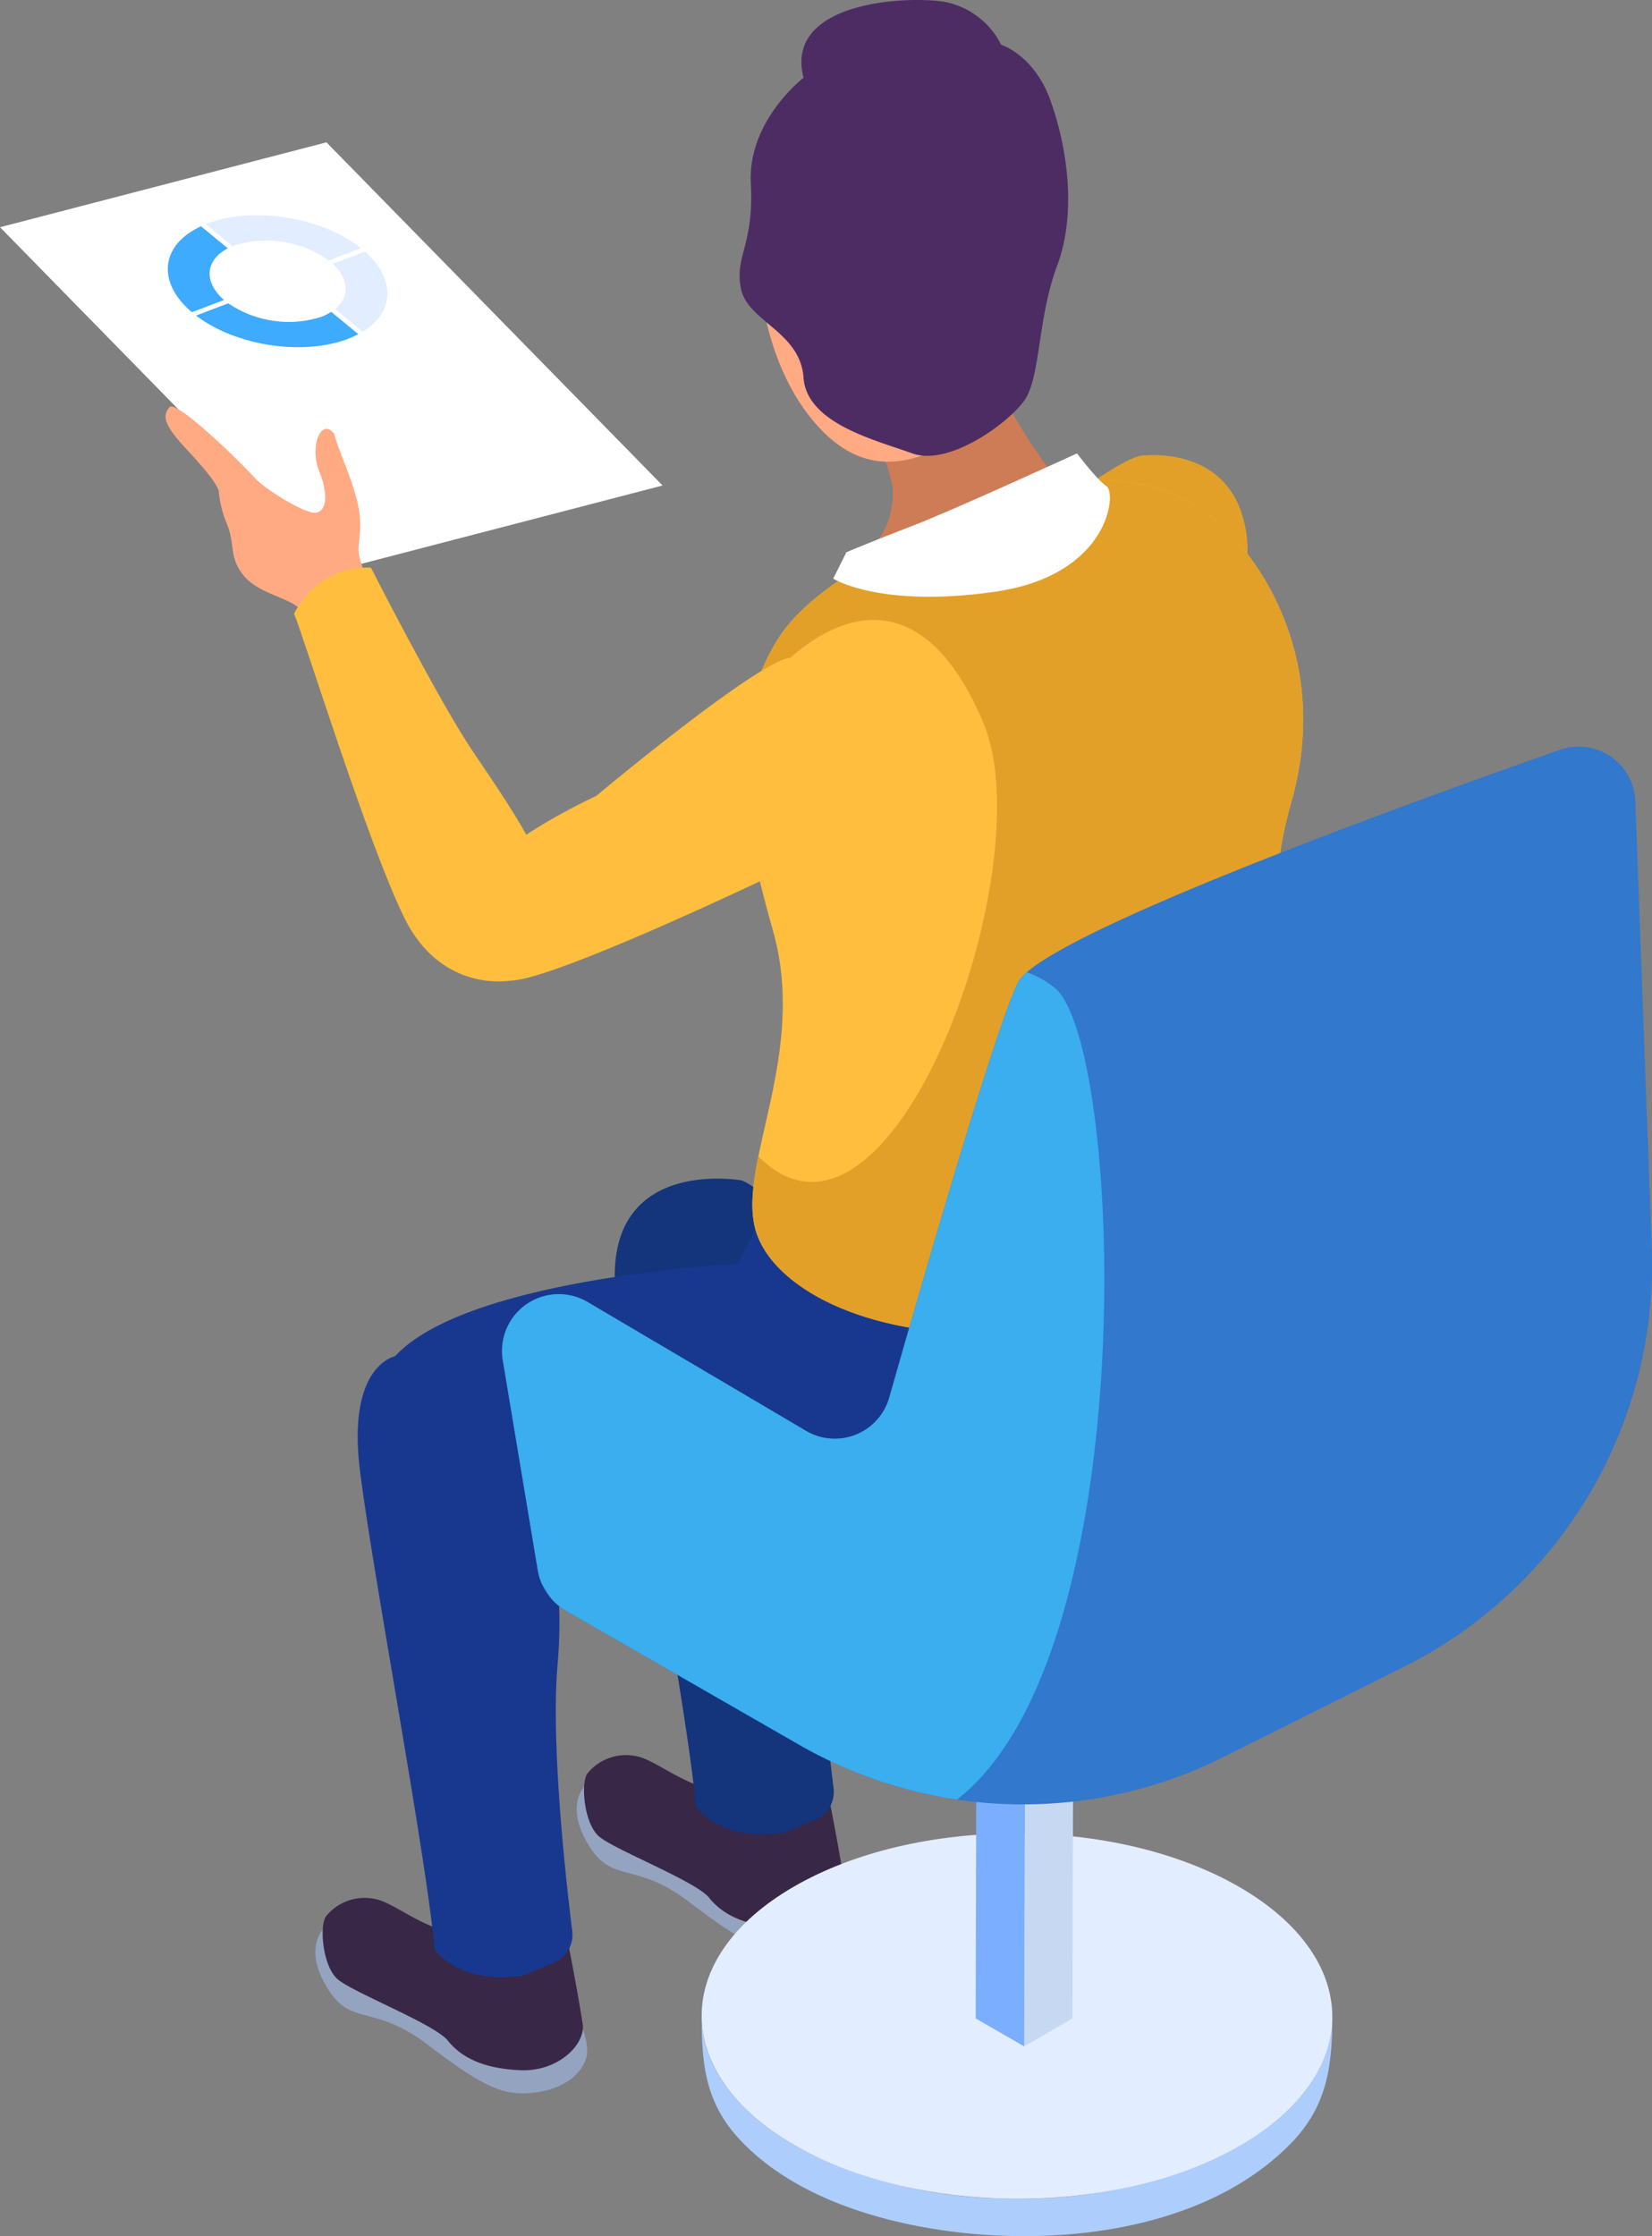 <svg id="Group_1245" data-name="Group 1245" xmlns="http://www.w3.org/2000/svg" width="216.501" height="292.987" viewBox="0 0 216.501 292.987">
  <rect x="0" y="0" width="216.501" height="292.987" fill="#808080" stroke="none"/>
  <g id="Group_1225" data-name="Group 1225" transform="translate(0 18.647)">
    <g id="Group_1218" data-name="Group 1218">
      <path id="Path_4905" data-name="Path 4905" d="M252.612,242.9l44.05,44.964,42.782-11.123-44.05-44.964Z" transform="translate(-252.612 -231.776)" fill="#fff"/>
    </g>
    <g id="Group_1224" data-name="Group 1224" transform="translate(21.989 9.553)">
      <g id="Group_1222" data-name="Group 1222" transform="translate(3.705)">
        <g id="Group_1219" data-name="Group 1219" transform="translate(1.272)">
          <path id="Path_4906" data-name="Path 4906" d="M292.387,242.989l-4.217,1.6a14.07,14.07,0,0,0-12.39-1.958c-.076.029-.148.06-.223.09l-3.5-2.879c.075-.031.15-.061.227-.089C278.336,237.46,287.283,238.915,292.387,242.989Z" transform="translate(-272.057 -238.665)" fill="#e2edff"/>
        </g>
        <g id="Group_1220" data-name="Group 1220" transform="translate(17.913 4.773)">
          <path id="Path_4907" data-name="Path 4907" d="M288.281,242.107c4.092,3.621,3.855,7.962-.3,10.492l-3.607-2.968c1.907-1.567,1.862-3.914-.313-5.929Z" transform="translate(-284.057 -242.107)" fill="#e2edff"/>
        </g>
        <g id="Group_1221" data-name="Group 1221" transform="translate(0 11.548)">
          <path id="Path_4908" data-name="Path 4908" d="M292.409,251.03a12.626,12.626,0,0,1-1.39.623c-5.966,2.255-14.74.876-19.88-3.065l4.223-1.6a14.124,14.124,0,0,0,12.159,1.783,7.03,7.03,0,0,0,1.337-.666Z" transform="translate(-271.14 -246.992)" fill="#3eabff"/>
        </g>
      </g>
      <g id="Group_1223" data-name="Group 1223" transform="translate(0 1.441)">
        <path id="Path_4909" data-name="Path 4909" d="M276.335,242.6c-2.957,1.542-3.22,4.411-.494,6.77l-4.217,1.6c-4.657-3.951-4.079-8.823,1.194-11.261Z" transform="translate(-268.468 -239.704)" fill="#3eabff"/>
      </g>
    </g>
  </g>
  <g id="Group_1229" data-name="Group 1229" transform="translate(41.324 153.474)">
    <g id="Group_1226" data-name="Group 1226" transform="translate(0 95.165)">
      <path id="Path_4910" data-name="Path 4910" d="M284.012,400.173s-3.454,2.374-.216,7.987,6.045,2.159,13.384,7.772,9.929,6.691,13.815,6.26,6.261-2.374,6.909-4.533-1.3-5.829-1.3-5.829Z" transform="translate(-282.41 -396.634)" fill="#94a3c0"/>
      <path id="Path_4911" data-name="Path 4911" d="M314.829,401.375s1.512,7.34,2.374,12.953c.216,2.591-3.238,6.116-8.2,5.9s-7.772-1.728-9.5-3.886-12.52-6.332-14.463-8.06-2.376-6.908-1.512-8.2a6.517,6.517,0,0,1,7.555-1.943c3.454,1.512,6.26,4.317,13.169,4.75S314.829,401.375,314.829,401.375Z" transform="translate(-282.142 -397.621)" fill="#382747"/>
    </g>
    <g id="Group_1228" data-name="Group 1228" transform="translate(34.251 0.956)">
      <g id="Group_1227" data-name="Group 1227" transform="translate(0 75.5)">
        <path id="Path_4912" data-name="Path 4912" d="M308.71,386.682s-3.455,2.374-.216,7.987,6.045,2.159,13.384,7.772,9.931,6.693,13.817,6.26,6.26-2.374,6.908-4.533-1.3-5.827-1.3-5.827Z" transform="translate(-307.108 -383.143)" fill="#94a3c0"/>
        <path id="Path_4913" data-name="Path 4913" d="M339.526,387.884s1.512,7.34,2.376,12.953c.215,2.591-3.238,6.117-8.2,5.9s-7.77-1.727-9.5-3.886-12.52-6.332-14.463-8.059-2.374-6.909-1.512-8.2a6.517,6.517,0,0,1,7.557-1.943c3.453,1.51,6.26,4.317,13.168,4.748S339.526,387.884,339.526,387.884Z" transform="translate(-306.84 -384.13)" fill="#382747"/>
      </g>
      <path id="Path_4914" data-name="Path 4914" d="M311.564,349.218c1.728,13.815,8.636,50.083,9.787,62.747,0,0,2.879,4.606,11.513,3.453l4.1-1.707a3.972,3.972,0,0,0,2.421-4.159c-.868-6.984-2.822-24.57-1.914-35.006,1.151-13.24-2.3-21.3-2.3-21.3.289-4.317.864-19.285-7.77-23.315,0,0-21.156-3.886-15.832,19.285" transform="translate(-305.717 -329.688)" fill="#14347c"/>
    </g>
    <path id="Path_4915" data-name="Path 4915" d="M338.518,336.532l-2.3,4.606s-35.4,1.727-44.9,12.089c0,0-6.332,1.151-4.606,14.968s8.634,50.081,9.787,62.746c0,0,2.878,4.606,11.513,3.454l4.1-1.707a3.972,3.972,0,0,0,2.421-4.159c-.868-6.984-2.822-24.57-1.915-35.006,1.152-13.24-2.3-21.3-2.3-21.3a180.953,180.953,0,0,1,32.237,9.787c16.693,6.908,31.085-1.151,37.417-4.605s8.634-5.757,8.634-5.757a26.326,26.326,0,0,0,15.543-6.332c7.483-6.332,8.636-23.026.576-32.812S338.518,336.532,338.518,336.532Z" transform="translate(-280.863 -328.999)" fill="#18388f"/>
  </g>
  <g id="Group_1231" data-name="Group 1231" transform="translate(97.465 50.195)">
    <path id="Path_4916" data-name="Path 4916" d="M333.117,277.838s5.721-2.12,5.345-9.762c-1.736-7.525-3.836-8.032-3.836-8.032s8-7.394,17.657-5.065c0,0,5.962,12.1,12.706,17.279C364.988,272.259,359.6,286.474,333.117,277.838Z" transform="translate(-318.938 -254.526)" fill="#ce7c56"/>
    <g id="Group_1230" data-name="Group 1230" transform="translate(0 9.209)">
      <path id="Path_4917" data-name="Path 4917" d="M347.4,279.525s21.156-17.7,25.474-18.134c5.18-.431,11.656,1.3,13.384,8.636a13.556,13.556,0,0,1-6.045,15.111c-3.886,2.159-37.993,18.565-44.038,18.565s-9.929-5.181-6.045-11.657S347.4,279.525,347.4,279.525Z" transform="translate(-320.698 -261.103)" fill="#e2a029"/>
      <path id="Path_4918" data-name="Path 4918" d="M356.068,266.819s-22.451,7.483-28.783,17.845-5.181,21.875-.576,37.994-4.606,30.509-2.3,39.144,18.421,16.694,42.023,12.666,25.328-13.241,27.056-18.422-4.606-29.934,1.151-50.081S388.881,272,384.275,268.545,370.46,260.487,356.068,266.819Z" transform="translate(-322.893 -260.198)" fill="#ffbe3d"/>
      <path id="Path_4919" data-name="Path 4919" d="M383.98,268.545c-4.606-3.453-13.815-8.059-28.207-1.727,0,0-22.451,7.483-28.783,17.845a29.077,29.077,0,0,0-3.334,7.787c9.09-11.815,21.992-17,30.39,3.151,7.838,18.811-12.1,74.1-29.525,56.716-.734,3.626-1.118,6.83-.409,9.484,2.3,8.635,18.421,16.694,42.023,12.666s25.328-13.241,27.056-18.422-4.605-29.934,1.151-50.081S388.586,272,383.98,268.545Z" transform="translate(-322.598 -260.198)" fill="#e2a029"/>
      <path id="Path_4920" data-name="Path 4920" d="M331.353,277.573s6.044,3.886,21.156,1.727,15.974-12.953,14.679-13.815-3.886-4.319-3.886-4.319-15.974,7.34-21.587,9.5-8.636,3.453-8.636,3.453Z" transform="translate(-319.62 -261.166)" fill="#fff"/>
    </g>
  </g>
  <g id="Group_1232" data-name="Group 1232" transform="translate(96.931)">
    <path id="Path_4921" data-name="Path 4921" d="M324.213,245.491s-1.3,15.542,6.909,25.9,16.406,4.317,21.587,1.727,7.339-6.908,9.067-19.428,1.727-24.61-7.34-28.5-19-4.748-24.609,4.75S324.213,245.491,324.213,245.491Z" transform="translate(-321.877 -216.739)" fill="#ffaa83"/>
    <path id="Path_4922" data-name="Path 4922" d="M330.888,228.517s-7.34,5.612-6.908,13.815-2.159,9.5-1.3,13.815,7.772,5.614,8.2,11.657,9.5,8.2,14.248,9.929,12.52-3.884,14.679-6.908,1.727-10.793,4.317-17.7,1.3-15.543-.864-21.587-6.476-7.34-6.476-7.34a10.527,10.527,0,0,0-7.339-5.612C344.272,217.722,328.3,218.586,330.888,228.517Z" transform="translate(-322.508 -218.331)" fill="#4d2c63"/>
  </g>
  <g id="Group_1243" data-name="Group 1243" transform="translate(65.788 97.824)">
    <g id="Group_1242" data-name="Group 1242">
      <g id="Group_1241" data-name="Group 1241" transform="translate(26.169 126.839)">
        <g id="Group_1235" data-name="Group 1235" transform="translate(0 15.556)">
          <g id="Group_1234" data-name="Group 1234">
            <path id="Path_4923" data-name="Path 4923" d="M401.466,410.176c-.784,8.712-8.982,14.628-16.378,17.815a62.874,62.874,0,0,1-25.652,4.76,61.044,61.044,0,0,1-26.07-5.779c-7.019-3.453-14.468-9.719-14.445-18.239-.017,6.2.417,11.332,4.888,16.176,5.757,6.236,14.423,9.6,22.574,11.277,15.905,3.284,37.56,1.7,49.642-10.547,4.861-4.926,5.525-10.118,5.543-16.671Q401.544,409.575,401.466,410.176Z" transform="translate(-318.921 -384.904)" fill="#adcdfc"/>
            <g id="Group_1233" data-name="Group 1233" transform="translate(0)">
              <path id="Path_4924" data-name="Path 4924" d="M389.36,398.559c16.189,9.347,16.294,24.5.209,33.852s-42.271,9.347-58.46,0-16.256-24.5-.171-33.85S373.171,389.213,389.36,398.559Z" transform="translate(-318.921 -391.55)" fill="#e2edff"/>
            </g>
          </g>
        </g>
        <g id="Group_1240" data-name="Group 1240" transform="translate(35.904)">
          <g id="Group_1239" data-name="Group 1239">
            <g id="Group_1236" data-name="Group 1236" transform="translate(6.361 3.672)">
              <path id="Path_4925" data-name="Path 4925" d="M355.819,382.98l-.1,36.123-6.319,3.672.1-36.122Z" transform="translate(-349.397 -382.98)" fill="#c7d8f2"/>
            </g>
            <g id="Group_1237" data-name="Group 1237" transform="translate(0 3.673)">
              <path id="Path_4926" data-name="Path 4926" d="M351.274,386.653l-.1,36.122-6.361-3.672.1-36.123Z" transform="translate(-344.811 -382.98)" fill="#7baeff"/>
            </g>
            <g id="Group_1238" data-name="Group 1238" transform="translate(0.102)">
              <path id="Path_4927" data-name="Path 4927" d="M357.565,384l-6.32,3.673L344.885,384l6.32-3.672Z" transform="translate(-344.885 -380.332)" fill="#4da5dc"/>
            </g>
          </g>
        </g>
      </g>
      <path id="Path_4928" data-name="Path 4928" d="M448.578,296.047a7.429,7.429,0,0,0-9.879-6.752c-20.651,7.245-67.979,24.4-71.021,30.479-2.9,5.8-12.261,38.169-16.87,54.386a7.428,7.428,0,0,1-10.928,4.357l-28.607-16.87a7.438,7.438,0,0,0-11.115,7.63l4.593,27.557a7.442,7.442,0,0,0,3.632,5.227l30.608,17.583a58.853,58.853,0,0,0,55.64,1.607l23.6-11.8a58.857,58.857,0,0,0,32.5-54.8Z" transform="translate(-300.051 -288.87)" fill="#3278cc"/>
    </g>
    <path id="Path_4929" data-name="Path 4929" d="M367.678,311.528c-2.9,5.8-12.261,38.169-16.87,54.386a7.428,7.428,0,0,1-10.928,4.357L311.273,353.4a7.438,7.438,0,0,0-11.115,7.63l4.593,27.557a7.362,7.362,0,0,0,.582,1.831q.547.861,1.105,1.717a7.372,7.372,0,0,0,1.944,1.679L338.991,411.4a58.784,58.784,0,0,0,20.7,7.181c24.828-19.264,21.7-99.679,12.695-106.431a12.435,12.435,0,0,0-3.546-1.96A4.86,4.86,0,0,0,367.678,311.528Z" transform="translate(-300.051 -280.624)" fill="#3aaeef"/>
  </g>
  <g id="Group_1244" data-name="Group 1244" transform="translate(21.704 53.265)">
    <path id="Path_4930" data-name="Path 4930" d="M314.19,298.619s21.154-17.7,25.473-18.132c5.181-.433,11.656,1.3,13.384,8.634A13.554,13.554,0,0,1,347,304.231c-3.886,2.159-37.993,18.565-44.038,18.565s-9.929-5.181-6.044-11.656S314.19,298.619,314.19,298.619Z" transform="translate(-257.781 -247.578)" fill="#ffbe3d"/>
    <path id="Path_4931" data-name="Path 4931" d="M294.88,279.717a15.535,15.535,0,0,1-1.3-3.669c-.215-1.512.648-3.454-.215-6.908s-2.376-6.476-3.023-8.851c-1.727-2.159-3.238,1.727-1.943,4.965s.864,5.181-.431,5.4-6.691-3.022-8.2-4.748-10.146-10.146-11.01-9.067-.864,2.159,2.159,5.4,4.1,4.748,4.317,5.612a14.3,14.3,0,0,0,1.079,4.317c1.08,2.591.216,4.317,2.159,6.691s5.612,2.807,7.339,4.319l1.728,1.51Z" transform="translate(-268.263 -256.739)" fill="#ffaa83"/>
    <path id="Path_4932" data-name="Path 4932" d="M308.75,326.073s-9.067,1.728-13.959-8.347-13.24-37.13-14.391-39.719c0,0,2.878-6.332,10.074-6.045,0,0,8.059,15.83,12.664,23.026S324.149,323.2,308.75,326.073Z" transform="translate(-263.568 -250.855)" fill="#ffbe3d"/>
  </g>
</svg>
